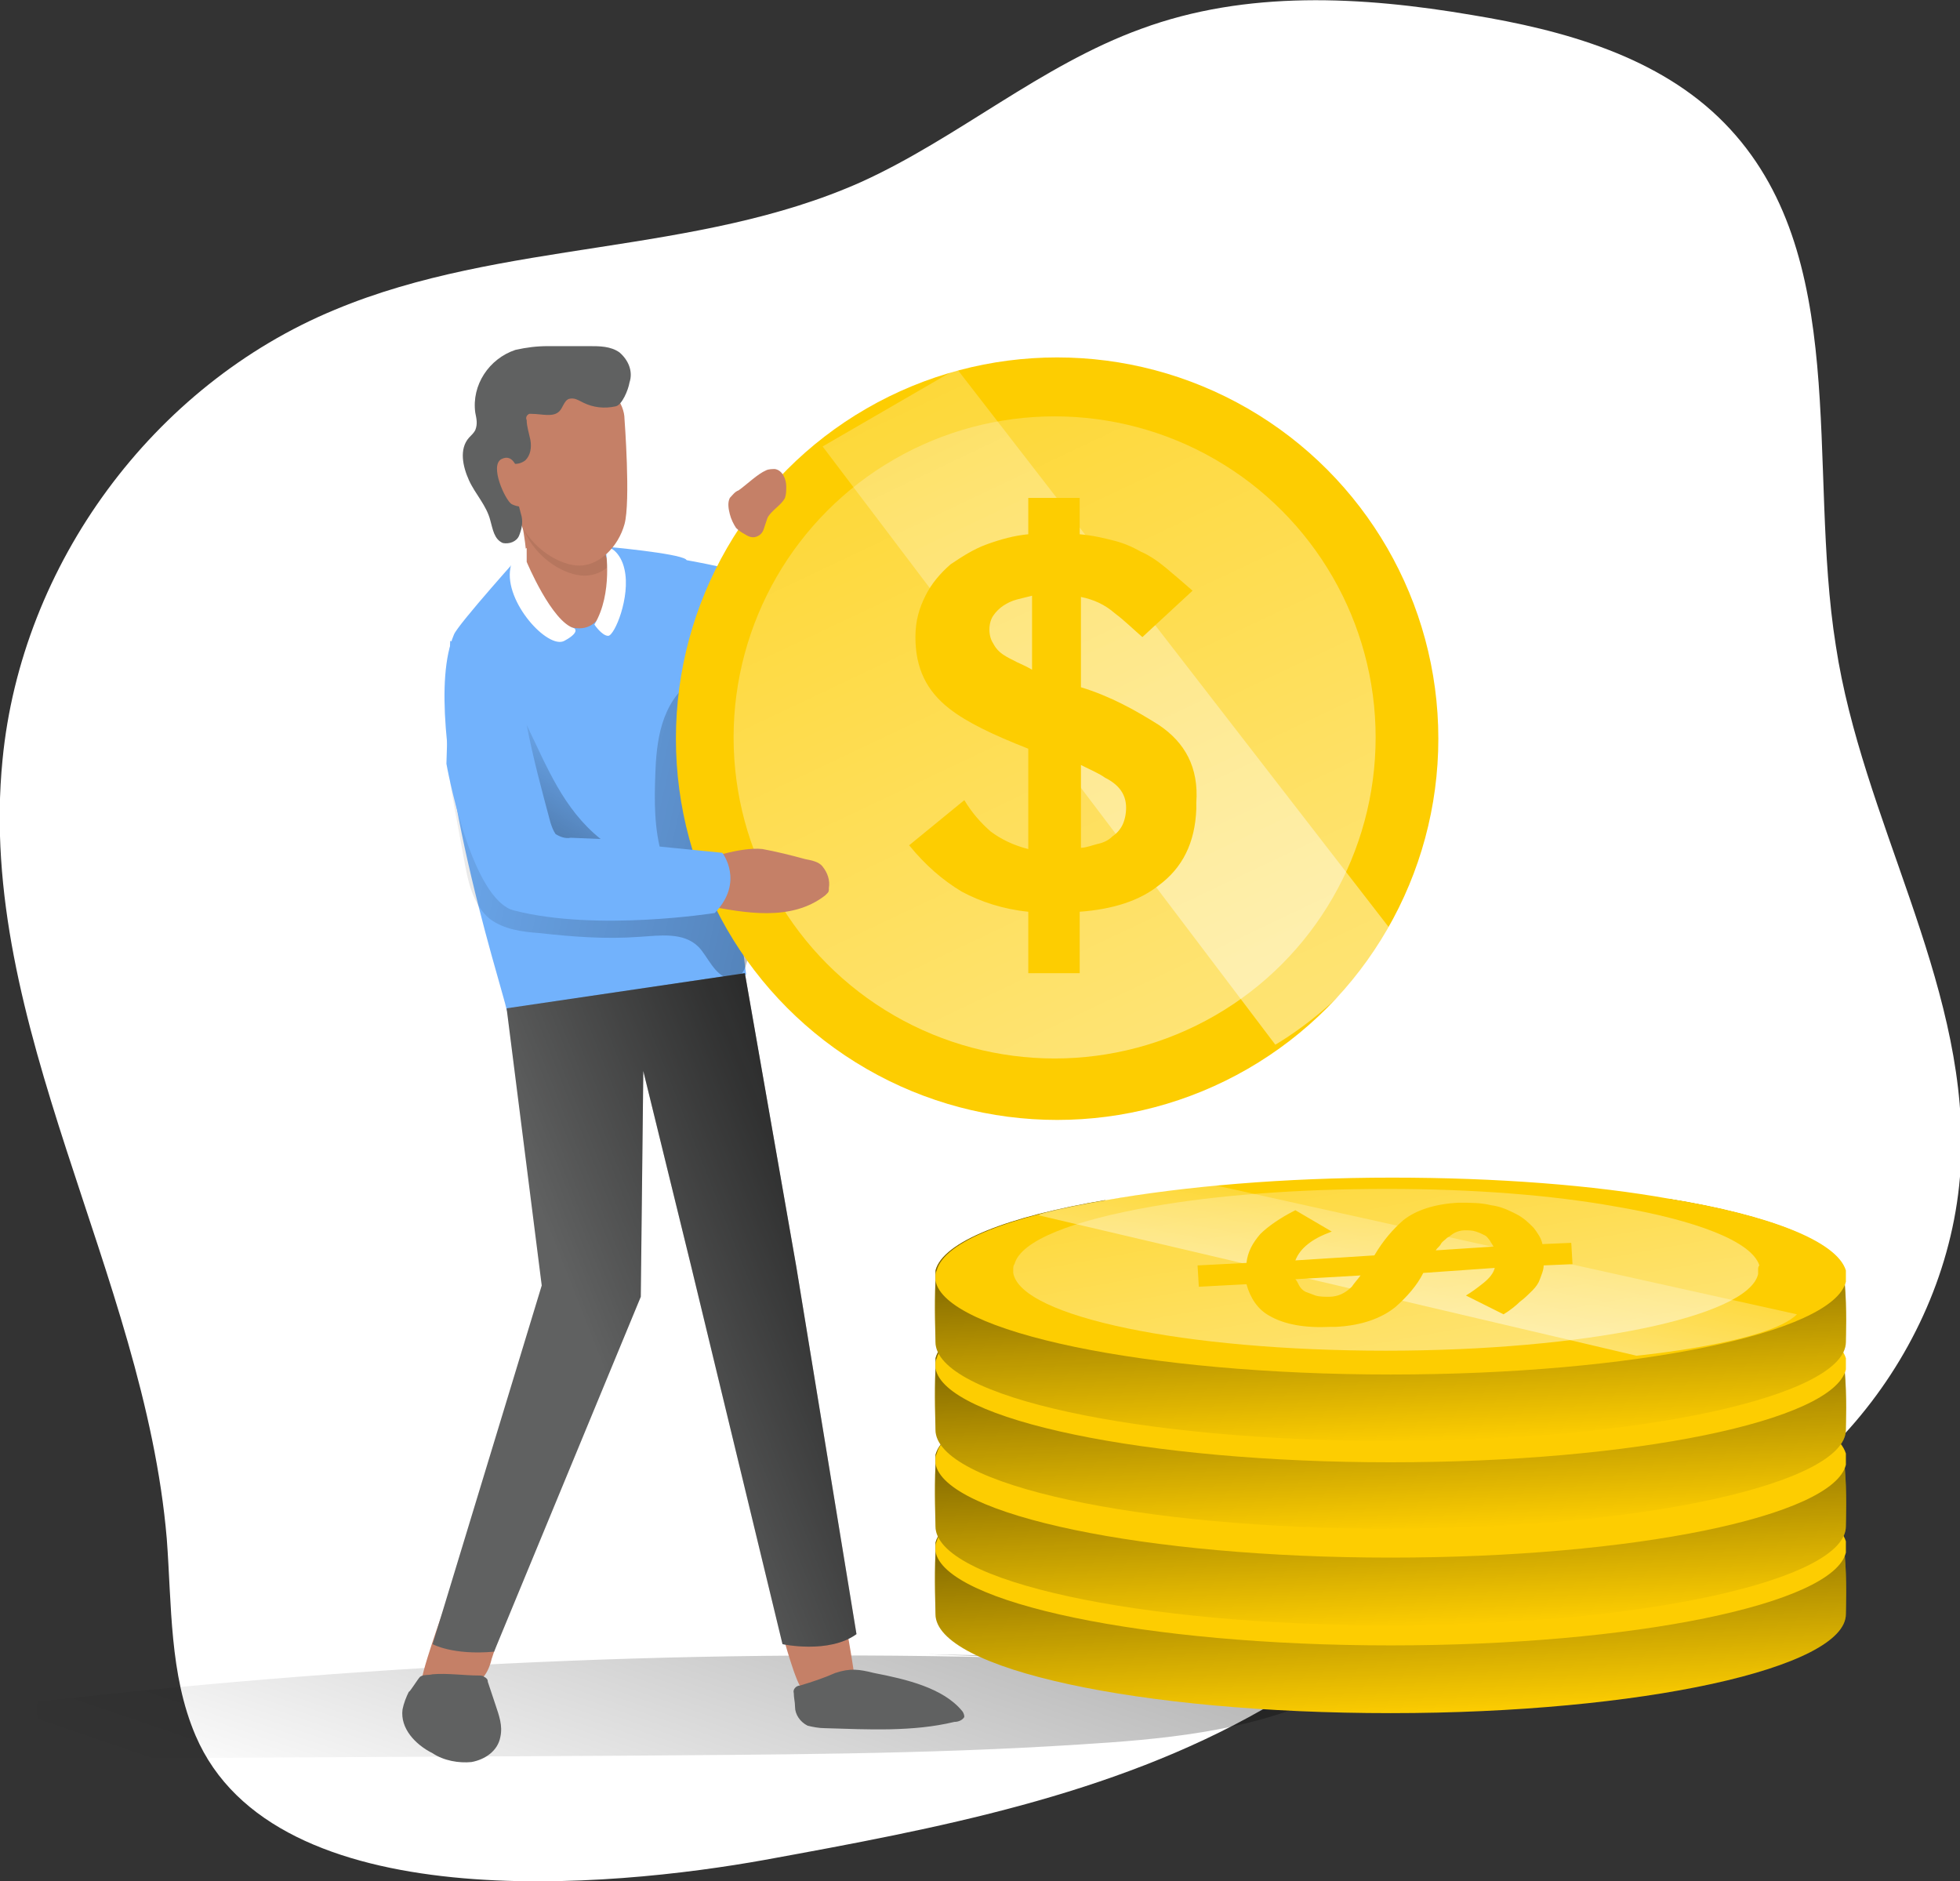 <svg id="Layer_1" xmlns="http://www.w3.org/2000/svg" viewBox="0 0 156.3 150"><rect x="0" y="0" width="156.3" height="150" fill="#333333" stroke="none"/><style>.st2{fill:#fdcd01}.st5{fill:#72b2fc}.st7{fill:#c58067}.st10{fill:#606161}</style><path d="M61 148.3c13.7-2.5 27.6-5.1 39.7-12 5.1-2.9 9.8-6.6 15.3-8.6 5.1-1.8 10.7-2.1 15.9-3.7 13.8-4.1 24.2-17.7 24.5-32.1.3-13.9-7.9-26.6-10-40.4-2.3-14.4 1.3-31.3-8.9-41.7-5.2-5.3-12.8-7.4-20.1-8.6-8.8-1.5-18-2-26.4 1.1-8 2.9-14.6 8.7-22.3 12.2-13.2 5.9-28.6 4.6-42 10.2-14.5 6-25 20.3-26.5 35.9-2.1 21.2 11.3 40.9 13.1 62.1.4 5.3.2 10.8 2.3 15.7 6.3 14.7 33.2 12.1 45.4 9.9z" fill="#fff"/><linearGradient id="SVGID_1_" gradientUnits="userSpaceOnUse" x1="112.559" y1="1.895" x2="154.836" y2="125.578" gradientTransform="matrix(1 0 0 -1 -64.71 155.559)"><stop offset="0" stop-color="#010101" stop-opacity="0"/><stop offset=".95" stop-color="#010101"/></linearGradient><path d="M87.3 132.4c-28.1-1.1-56.3.1-84.3 3.3-.4 1.5.7 3.1 2.1 3.8s3.1.7 4.7.7l39.3-.2c12.3-.1 24.7-.1 37-.9 6.5-.4 13.1-1 19-3.6-1.2-2.6-4.6-3-7.4-3.1l-23.8-.5" fill="url(#SVGID_1_)"/><path class="st2" d="M147.2 128.7c0 4.3-16.3 7.9-36.3 7.9s-36.3-3.5-36.3-7.9c0-.6-.1-2.7 0-4.9v-.8c.6-2.3 5.8-4.3 13.5-5.6 6.6 1.4 14.7 3.5 22.8 3.5 8 0 15.8-2.1 22.2-3.6 8 1.3 13.3 3.4 14 5.7v.9c.2 2.2.1 4.3.1 4.8z"/><linearGradient id="SVGID_2_" gradientUnits="userSpaceOnUse" x1="176.076" y1="18.733" x2="174.561" y2="51.34" gradientTransform="matrix(1 0 0 -1 -64.71 155.559)"><stop offset="0" stop-color="#010101" stop-opacity="0"/><stop offset=".95" stop-color="#010101"/></linearGradient><path d="M147.2 128.7c0 4.3-16.3 7.9-36.3 7.9s-36.3-3.5-36.3-7.9c0-.6-.1-2.7 0-4.9v-.8c.6-2.3 5.8-4.3 13.5-5.6 6.6 1.4 14.7 3.5 22.8 3.5 8 0 15.8-2.1 22.2-3.6 8 1.3 13.3 3.4 14 5.7v.9c.2 2.2.1 4.3.1 4.8z" fill="url(#SVGID_2_)"/><path class="st2" d="M147.2 123.4v.4c-1 4.1-16.9 7.4-36.3 7.4-19.6 0-35.6-3.4-36.3-7.5v-.3c0-.2 0-.3.1-.5.6-2.3 5.8-4.3 13.5-5.6 6.2-1.1 14.2-1.7 22.8-1.7 8.4 0 16.1.6 22.2 1.6 8 1.3 13.3 3.4 14 5.7v.5z"/><path d="M66.7 39c.3.9.5 1.8.6 2.8.1 1-.2 1.9-.7 2.7-.8 1-2.1 1.4-3.4 1.2-1.2-.2-2.4-.9-3.2-1.8-1.7-1.8-2.5-4.6-1.5-6.9.2-.5.5-.9.9-1.2.6-.5 1.3-.8 2-.9 1.2-.2 3.2-.3 4.1.7.3.3.3.7.4 1.1.3.8.6 1.5.8 2.3z" fill="none"/><path class="st5" d="M41.9 43.8s-5.4 6-5.7 6.8c-3 7.1 3.9 28.3 4.2 29.9.3 1.5 8.6 1 12.2 0 2.4-.7 4.7-1.7 6.9-2.8 0 0-4.1-32.6-4.8-33.1s-6.3-1-6.3-1l-6.5.2z"/><linearGradient id="SVGID_3_" gradientUnits="userSpaceOnUse" x1="93.237" y1="96.111" x2="228.917" y2="65.483" gradientTransform="matrix(1 0 0 -1 -64.71 155.559)"><stop offset="0" stop-color="#010101" stop-opacity="0"/><stop offset=".95" stop-color="#010101"/></linearGradient><path d="M55.7 75.5c-1.2-1.2-3.1-.9-4.7-.8-2.7.2-5.3 0-8-.3-1.4-.1-2.8-.3-3.9-1.1-1.4-1.1-1.8-3.1-2.1-4.8l-1-5.4c-.1-.6-.2-1.3 0-1.9 3.7 5.7 9.8 9.4 16.6 9.9.6-1.1.2-2.4 0-3.6-.5-2.2-.4-4.5-.3-6.7.1-1.4.3-2.8.9-4.1.6-1.3 1.6-2.4 2.9-2.9.6 2.6 1.2 5.2 2.1 7.8.9 2.5 2.1 4.8 2.8 7.4.2.7.3 1.5.2 2.2-.1.8-.6 1.5-.9 2.2-.3.8-.5 1.6-.6 2.4-.1.9-.3 2.4-1.6 2.2-1.1-.2-1.7-1.8-2.4-2.5z" fill="url(#SVGID_3_)"/><path class="st7" d="M62.4 130.3s1.1 4.1 1.6 4.4c.5.3 3.9 0 4.1-1.2 0-.3-.4-2.6-.4-2.6l-.2-1.1-5.1.5zm-27-2s-2 5.5-1.8 6.1 2.6-.3 3.9-.2c1.3.1 1.7-1.9 1.7-1.9l.4-1.2-4.2-2.8zm6-87.6s.8 3.3.5 4.6 1.8 4.8 4.3 4.8 2.5-4.3 2.5-4.8-.8-.8-.5-2-6.5-4.1-6.8-2.6z"/><path d="M48.3 43.3c-.2 1 .2 1.4.4 1.7-.6.6-1.3.9-2.1.9-1.5 0-3.8-1.3-4.8-3.6 0 0 0-.1-.1-.1-.1-.8-.3-1.5-.3-1.5.3-1.5 7.1 1.3 6.9 2.6z" fill="#b6765e"/><path d="M42 44.8s2 4.8 3.8 5.3c0 0 .5.3-.8 1s-4.8-3.1-4.3-5.8c.1-.7.6-1.3 1.3-1.6v1.1zm6.3-1s.6 3.5-.9 6c0 0 .6.9 1.1.9.5 0 1.8-3.1 1.3-5.3-.3-1.4-1.3-2-1.5-1.6z" fill="#fff"/><path class="st10" d="M40.4 80.4l2.8 22.1-8.7 28.6s1.6.9 4.9.6l11.7-28.3.2-18 3.8 15.5 7.3 30.2s3.7.8 5.9-.8L63.5 101l-4.1-23.4-19 2.8z"/><linearGradient id="SVGID_4_" gradientUnits="userSpaceOnUse" x1="112.325" y1="47.381" x2="150.409" y2="62.406" gradientTransform="matrix(1 0 0 -1 -64.71 155.559)"><stop offset="0" stop-color="#010101" stop-opacity="0"/><stop offset=".95" stop-color="#010101"/></linearGradient><path d="M40.4 80.4l2.8 22.1-8.7 28.6s1.6.9 4.9.6l11.7-28.3.2-18 3.8 15.5 7.3 30.2s3.7.8 5.9-.8L63.5 101l-4.1-23.4-19 2.8z" fill="url(#SVGID_4_)"/><path class="st7" d="M49.8 33.4s.5 6.6 0 8.4c-.5 1.8-2 3.3-3.6 3.3-1.5 0-3.8-1.3-4.8-3.6s-1.5-7.9-1.3-8.6c.2-.8 1.8-3.2 5.9-2.8 2.8.2 3.8 2.2 3.8 3.3z"/><path class="st10" d="M40.4 36.6c.2.5 1 .5 1.5.1.4-.4.5-1 .4-1.6-.1-.5-.3-1.1-.3-1.6-.1-.2 0-.4.2-.5h.2c.8 0 1.7.3 2.2-.2.3-.3.4-.9.8-1 .4-.1.7.1 1.1.3.8.4 1.7.5 2.6.3.5-.1 1-1.3 1.1-1.9.3-.9-.1-1.8-.8-2.4-.7-.5-1.6-.5-2.4-.5h-3.3c-.9 0-1.7.1-2.6.3-2.1.7-3.5 2.8-3.2 5 .1.5.2.9 0 1.4-.1.2-.3.4-.5.6-.8.9-.5 2.3 0 3.4s1.4 2 1.7 3.2c.2.7.3 1.5 1 1.8.5.1 1.1-.1 1.3-.6.2-.5.3-1 .2-1.5"/><path class="st7" d="M41.3 37.6s-.3-1.5-1.3-1 .3 3.3.8 3.6c.2.1.5.2.8.2"/><path class="st5" d="M50.9 45.3s1.3-.9 2.6-.8c1.3 0 14.6 2.8 16.2 5 1.5 2.2 1.3 5.4.5 5.7s-5.4-1.5-6.4-1.9-8.9-1.4-8.9-1.4l-4-6.6z"/><path class="st5" d="M68.8 55l-9.7-13.8s.8-2.8 4.2-2.4c0 0 6.1 6.8 8.7 13.1 1.1 2.7-2.7 3.8-3.2 3.1z"/><circle class="st2" cx="84.3" cy="58.9" r="30.4"/><linearGradient id="SVGID_5_" gradientUnits="userSpaceOnUse" x1="51.407" y1="171.781" x2="153.429" y2="-43.444" gradientTransform="matrix(1 0 0 -1 0 161.539)"><stop offset="0" stop-color="#fff" stop-opacity="0"/><stop offset=".95" stop-color="#fff"/></linearGradient><circle cx="84.1" cy="58.8" r="25.6" fill="url(#SVGID_5_)"/><path class="st7" d="M56.3 72.2c3.1.6 6.8 1.3 9.5-.8l.2-.2c.1-.1.1-.2.1-.4.1-.6-.1-1.2-.5-1.7-.3-.4-.9-.5-1.4-.6-1.1-.3-2.3-.6-3.4-.8-1.8-.2-4.8.9-4.8.9s-1.8 2.2.3 3.6z"/><path class="st5" d="M35.9 51.1s2.2.7 2.9 1.7c.8 1 6.9 13.2 6.1 15.8-.8 2.5-3.3 4.2-4.2 3.9-3.3-1.4-5.1-11.6-5.1-11.6l.3-9.8z"/><path class="st5" d="M41.5 66.4L57.6 68s1.8 2.3-.6 4.8c0 0-9.4 1.5-16-.2-2.9-.8-.3-6.3.5-6.2z"/><path class="st7" d="M58.9 39.1c-.3.1-.5.4-.7.6-.2.4-.1.9 0 1.3s.3.8.5 1.1c.2.2.5.4.7.5.3.2.6.3.9.2.3-.1.5-.3.6-.6l.3-.9c.3-.6 1.1-1 1.4-1.6.1-.3.1-.6.1-.9 0-.6-.3-1.3-.9-1.4-.2 0-.5 0-.7.1-.7.3-1.5 1.1-2.2 1.6z"/><linearGradient id="SVGID_6_" gradientUnits="userSpaceOnUse" x1="112.367" y1="97.648" x2="94.663" y2="68.065" gradientTransform="matrix(1 0 0 -1 -64.71 155.559)"><stop offset="0" stop-color="#010101" stop-opacity="0"/><stop offset=".95" stop-color="#010101"/></linearGradient><path d="M43.9 65.6c.1.3.2.6.4.9.3.2.8.4 1.2.3l2.4.1c-3-2.4-4.3-5.8-5.9-9.1.5 2.6 1.2 5.2 1.9 7.8z" fill="url(#SVGID_6_)"/><path class="st10" d="M32.6 134.9c-.2.4-.4.9-.5 1.4-.2 1.5 1 2.8 2.4 3.5.9.6 2.1.8 3.1.7 1.1-.2 2.1-.9 2.3-2 .2-.9-.1-1.7-.4-2.6l-.6-1.8c0-.2-.1-.3-.3-.4-.1-.1-.3-.1-.4-.1-1.2 0-2.5-.2-3.7-.1-.4.1-.7 0-1 .2-.2.2-.8 1.2-.9 1.2zm44.1 1.5c.1.1.2.3.2.5-.1.2-.4.4-.8.4-3.3.8-6.9.6-10.3.5-.5 0-1-.1-1.4-.2-.6-.3-1-.9-1-1.5 0-.4-.1-.7-.1-1.1-.1-.3.2-.6.5-.6 1-.3 1.9-.6 2.8-1 1.2-.4 1.9-.3 3.1 0 2.6.5 5.5 1.2 7 3z"/><linearGradient id="SVGID_7_" gradientUnits="userSpaceOnUse" x1="115.712" y1="179.246" x2="234.031" y2="-70.356" gradientTransform="matrix(1 0 0 -1 -64.71 155.559)"><stop offset="0" stop-color="#fff" stop-opacity="0"/><stop offset=".95" stop-color="#fff"/></linearGradient><path d="M65.6 35.6l36.1 47.7s6.5-3.7 9.1-9.3L76.3 29.4" fill="url(#SVGID_7_)"/><path class="st2" d="M147.2 121.7c0 4.3-16.3 7.9-36.3 7.9s-36.3-3.5-36.3-7.9c0-.6-.1-2.7 0-4.9v-.8c.6-2.3 5.8-4.3 13.5-5.6 6.6 1.3 14.7 3.5 22.8 3.5 8 0 15.8-2.1 22.2-3.6 8 1.3 13.3 3.4 14 5.7v.9c.2 2.2.1 4.3.1 4.8z"/><linearGradient id="SVGID_8_" gradientUnits="userSpaceOnUse" x1="176.076" y1="25.718" x2="174.561" y2="58.328" gradientTransform="matrix(1 0 0 -1 -64.71 155.559)"><stop offset="0" stop-color="#010101" stop-opacity="0"/><stop offset=".95" stop-color="#010101"/></linearGradient><path d="M147.2 121.7c0 4.3-16.3 7.9-36.3 7.9s-36.3-3.5-36.3-7.9c0-.6-.1-2.7 0-4.9v-.8c.6-2.3 5.8-4.3 13.5-5.6 6.6 1.3 14.7 3.5 22.8 3.5 8 0 15.8-2.1 22.2-3.6 8 1.3 13.3 3.4 14 5.7v.9c.2 2.2.1 4.3.1 4.8z" fill="url(#SVGID_8_)"/><path class="st2" d="M147.2 116.4v.4c-1 4.1-16.9 7.4-36.3 7.4-19.6 0-35.6-3.4-36.3-7.5v-.3c0-.2 0-.3.1-.5.6-2.3 5.8-4.3 13.5-5.6 6.2-1.1 14.2-1.7 22.8-1.7 8.4 0 16.1.6 22.2 1.6 8 1.3 13.3 3.4 14 5.7v.5z"/><path class="st2" d="M147.2 114c0 4.3-16.3 7.9-36.3 7.9s-36.3-3.5-36.3-7.9c0-.6-.1-2.7 0-4.9v-.8c.6-2.3 5.8-4.3 13.5-5.6 6.6 1.3 14.7 3.5 22.8 3.5 8 0 15.8-2.1 22.2-3.6 8 1.3 13.3 3.4 14 5.7v.9c.2 2.3.1 4.3.1 4.8z"/><linearGradient id="SVGID_9_" gradientUnits="userSpaceOnUse" x1="176.068" y1="33.406" x2="174.553" y2="66.016" gradientTransform="matrix(1 0 0 -1 -64.71 155.559)"><stop offset="0" stop-color="#010101" stop-opacity="0"/><stop offset=".95" stop-color="#010101"/></linearGradient><path d="M147.2 114c0 4.3-16.3 7.9-36.3 7.9s-36.3-3.5-36.3-7.9c0-.6-.1-2.7 0-4.9v-.8c.6-2.3 5.8-4.3 13.5-5.6 6.6 1.3 14.7 3.5 22.8 3.5 8 0 15.8-2.1 22.2-3.6 8 1.3 13.3 3.4 14 5.7v.9c.2 2.3.1 4.3.1 4.8z" fill="url(#SVGID_9_)"/><path class="st2" d="M147.2 108.8v.4c-1 4.1-16.9 7.4-36.3 7.4-19.6 0-35.6-3.4-36.3-7.5v-.3c0-.2 0-.3.1-.5.6-2.3 5.8-4.3 13.5-5.6 6.2-1.1 14.2-1.8 22.8-1.8 8.4 0 16.1.6 22.2 1.7 8 1.3 13.3 3.4 14 5.7v.5z"/><path class="st2" d="M147.2 107c0 4.3-16.3 7.9-36.3 7.9s-36.3-3.5-36.3-7.9c0-.6-.1-2.7 0-4.9v-.8c.6-2.3 5.8-4.3 13.5-5.6 6.6 1.3 14.7 3.5 22.8 3.5 8 0 15.8-2.1 22.2-3.6 8 1.3 13.3 3.4 14 5.7v.9c.2 2.3.1 4.3.1 4.8z"/><linearGradient id="SVGID_10_" gradientUnits="userSpaceOnUse" x1="176.068" y1="40.394" x2="174.553" y2="73.004" gradientTransform="matrix(1 0 0 -1 -64.71 155.559)"><stop offset="0" stop-color="#010101" stop-opacity="0"/><stop offset=".95" stop-color="#010101"/></linearGradient><path d="M147.2 107c0 4.3-16.3 7.9-36.3 7.9s-36.3-3.5-36.3-7.9c0-.6-.1-2.7 0-4.9v-.8c.6-2.3 5.8-4.3 13.5-5.6 6.6 1.3 14.7 3.5 22.8 3.5 8 0 15.8-2.1 22.2-3.6 8 1.3 13.3 3.4 14 5.7v.9c.2 2.3.1 4.3.1 4.8z" fill="url(#SVGID_10_)"/><path class="st2" d="M147.2 101.8v.4c-1 4.1-16.9 7.4-36.3 7.4-19.6 0-35.6-3.4-36.3-7.5v-.3c0-.2 0-.3.1-.5.6-2.3 5.8-4.3 13.5-5.6 6.2-1.1 14.2-1.8 22.8-1.8 8.4 0 16.1.6 22.2 1.7 8 1.3 13.3 3.4 14 5.7v.5z"/><linearGradient id="SVGID_11_" gradientUnits="userSpaceOnUse" x1="169.814" y1="83.959" x2="186.235" y2="-6.532" gradientTransform="matrix(1 0 0 -1 -64.71 155.559)"><stop offset="0" stop-color="#fff" stop-opacity="0"/><stop offset=".95" stop-color="#fff"/></linearGradient><path d="M140.2 101.3v.3c-.8 3.4-13.8 6.1-29.7 6.1-16 0-29.1-2.7-29.7-6.2v-.3c0-.1 0-.3.1-.4.5-1.9 4.7-3.5 11-4.6 5.1-.9 11.6-1.4 18.7-1.4 6.9 0 13.2.5 18.2 1.4 6.5 1.1 10.9 2.8 11.5 4.7-.1.1-.1.2-.1.4z" fill="url(#SVGID_11_)"/><linearGradient id="SVGID_12_" gradientUnits="userSpaceOnUse" x1="179.718" y1="65.373" x2="172.906" y2="29.56" gradientTransform="matrix(1 0 0 -1 -64.71 155.559)"><stop offset="0" stop-color="#fff" stop-opacity="0"/><stop offset=".95" stop-color="#fff"/></linearGradient><path d="M82.8 96.9l47.7 11.2s10.5-1 12.8-3.3L96.4 94.4s-12.6 1.8-13.6 2.5z" fill="url(#SVGID_12_)"/><g id="XMLID_37_"><path id="XMLID_38_" class="st2" d="M92.4 57.8c-1.9-1.2-3.9-2.3-6.2-3v-7.2c1 .2 1.9.6 2.7 1.3.8.6 1.5 1.3 2.2 1.9l4-3.7c-.8-.7-1.5-1.3-2.1-1.8-.6-.5-1.3-1-2-1.3-.7-.4-1.4-.7-2.2-.9-.8-.2-1.6-.4-2.7-.5v-2.9H82v2.9c-1.1.1-2.2.4-3.3.8-1.1.4-2 1-2.9 1.6-.8.7-1.5 1.5-2 2.5s-.8 2-.8 3.3c0 2.5.9 4.3 2.7 5.7 1.4 1.1 3.5 2.1 6.3 3.2v8c-1.2-.3-2.2-.8-3-1.4-.8-.7-1.5-1.5-2.1-2.5l-4.4 3.6c1.3 1.6 2.7 2.8 4.2 3.7 1.5.8 3.3 1.4 5.3 1.6v4.9h4.1v-4.9c2.7-.2 4.8-.9 6.3-2.1 1.9-1.4 2.9-3.4 3-6.1V64c.2-2.8-.9-4.8-3-6.2zM86.2 61c.8.4 1.5.7 1.9 1 1.2.6 1.7 1.4 1.7 2.4 0 .5-.1 1-.3 1.4-.2.4-.5.7-.8.9-.3.3-.7.5-1.2.6-.4.1-.9.3-1.3.3V61zm-5.1-8.2c-.4-.2-.8-.4-1.1-.6-.3-.2-.6-.5-.8-.9-.2-.3-.3-.7-.3-1.1 0-.4.1-.8.3-1.1.2-.3.5-.6.8-.8.3-.2.7-.4 1.1-.5l1.2-.3v5.9c-.5-.3-.8-.4-1.2-.6z"/></g><g id="XMLID_31_"><path id="XMLID_32_" class="st2" d="M111.3 104.2c.9-.8 1.7-1.7 2.2-2.7l5.7-.4c-.1.4-.4.8-.9 1.2-.5.4-.9.7-1.4 1l3 1.5c.5-.3 1-.7 1.3-1 .4-.3.7-.6 1-.9.3-.3.5-.6.6-.9.1-.3.3-.7.3-1.1l2.3-.1-.1-1.7-2.3.1c-.1-.5-.4-.9-.7-1.3-.4-.4-.8-.8-1.4-1.1-.6-.3-1.2-.6-2-.7-.8-.2-1.6-.2-2.6-.2-1.9.1-3.4.6-4.4 1.4-.8.7-1.6 1.6-2.3 2.8l-6.3.4c.2-.5.5-.9 1-1.3s1.1-.7 1.9-1l-2.9-1.7c-1.2.6-2.2 1.3-2.8 1.9-.6.7-1 1.4-1.1 2.3l-3.9.2.1 1.7 3.8-.2c.3 1.1.9 2 1.8 2.5 1.2.7 2.8 1 4.9.9h.4c2.1-.1 3.7-.7 4.8-1.6zm-2.8-2.5c-.3.4-.5.6-.7.9-.5.5-1.1.8-1.8.8-.4 0-.8 0-1.1-.1-.3-.1-.5-.2-.8-.3-.2-.1-.4-.3-.5-.5-.1-.2-.2-.4-.3-.5l5.2-.3zm6.4-2.5c.1-.2.3-.3.5-.5.2-.1.4-.3.6-.4.2-.1.5-.2.8-.2.3 0 .6 0 .9.1.3.1.5.2.7.3.2.1.3.3.4.4.1.2.2.3.3.5l-4.6.3c.1-.2.3-.3.4-.5z"/></g></svg>